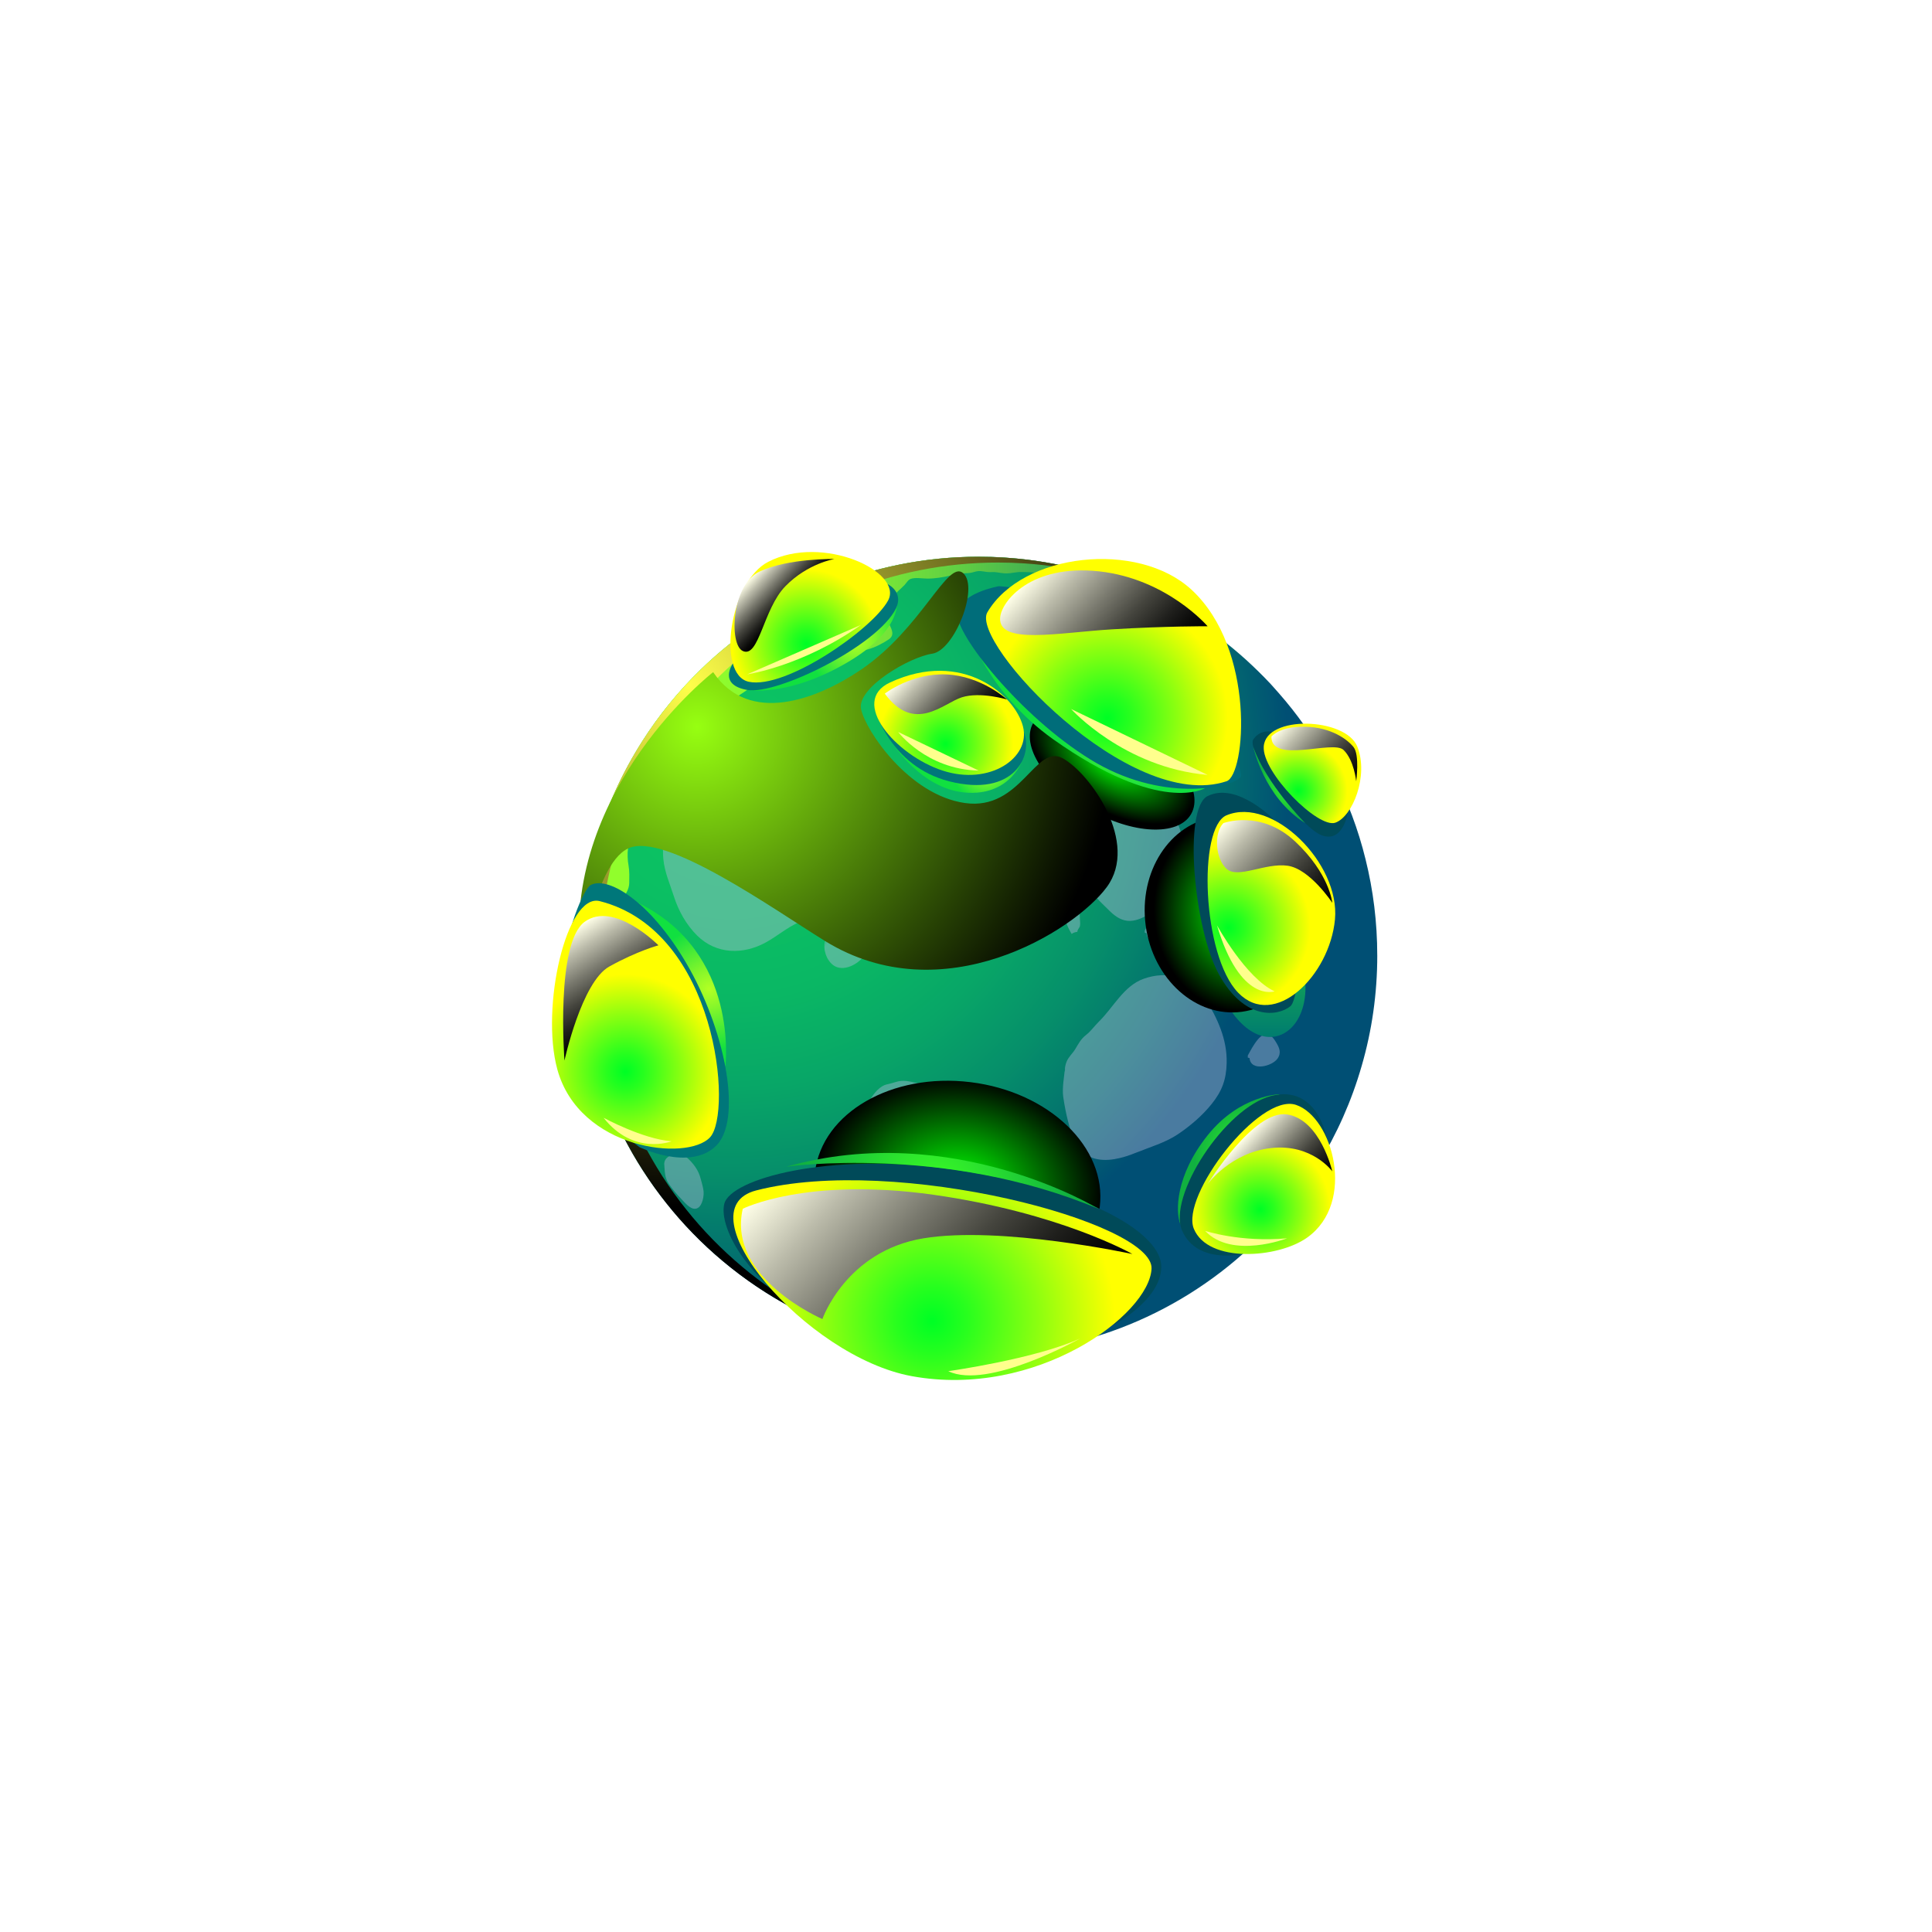 <svg width="280" height="280" viewBox="0 0 280 280" fill="none" xmlns="http://www.w3.org/2000/svg">
<g filter="url(#filter0_d_905_4969)">
<path fill-rule="evenodd" clip-rule="evenodd" d="M199.604 138.468C199.604 144.018 198.823 149.395 197.348 154.468C194.422 164.675 188.75 173.713 181.177 180.762C175.763 185.81 169.371 189.824 162.335 192.494C155.957 194.921 149.054 196.239 141.821 196.239C140.797 196.239 139.76 196.215 138.748 196.154H138.736C137.224 196.081 135.723 195.934 134.248 195.751C123.09 194.288 112.956 189.653 104.735 182.75C101.65 180.178 98.845 177.275 96.37 174.103C94.491 171.725 92.796 169.2 91.308 166.53C90.954 165.896 90.613 165.249 90.271 164.602C90.271 164.579 90.259 164.565 90.247 164.541C89.894 163.847 89.565 163.151 89.248 162.443H89.236C88.237 160.237 87.358 157.955 86.65 155.613C86.114 153.93 85.663 152.199 85.297 150.443C85.285 150.431 85.285 150.406 85.285 150.394C85.03 149.163 84.81 147.918 84.639 146.661C84.249 143.979 84.053 141.247 84.053 138.467C84.053 136.87 84.114 135.271 84.259 133.709C84.332 132.709 84.442 131.721 84.576 130.734C85.319 125.051 86.904 119.636 89.198 114.6C90.32 112.124 91.612 109.746 93.064 107.465C95.479 103.66 98.332 100.173 101.552 97.038C111.955 86.918 126.163 80.686 141.821 80.686C142.431 80.686 143.041 80.698 143.639 80.71C144.285 80.733 144.931 80.759 145.578 80.808C148.895 81.028 152.138 81.516 155.273 82.271C157.102 82.71 158.895 83.223 160.651 83.832C161.847 84.235 163.017 84.686 164.176 85.174C165.041 85.539 165.883 85.917 166.724 86.32C166.87 86.393 167.017 86.454 167.163 86.527C172.774 89.27 177.859 92.881 182.272 97.209C182.906 97.819 183.517 98.454 184.127 99.099C184.53 99.538 184.931 99.99 185.322 100.441C185.993 101.196 186.64 101.99 187.273 102.783C189.578 105.709 191.602 108.856 193.297 112.197C195.285 116.075 196.847 120.209 197.907 124.539C199.016 129.003 199.602 133.662 199.602 138.467L199.604 138.468Z" fill="url(#paint0_radial_905_4969)"/>
<g style="mix-blend-mode:multiply" opacity="0.4">
<path fill-rule="evenodd" clip-rule="evenodd" d="M98.579 112.61C97.482 114.856 96.642 116.688 96.424 119.142C96.264 120.939 95.96 122.69 96.137 124.507C96.324 126.409 97.072 128.062 97.646 129.857C98.329 131.992 99.436 134.002 101.045 135.594C103.809 138.331 107.716 138.384 110.993 136.58C112.668 135.659 114.061 134.421 115.831 133.632C118.266 132.546 120.563 131.523 122.253 129.352C124.095 126.986 124.786 124.205 125.091 121.252C125.272 119.486 125.516 117.835 125.125 116.072C124.817 114.685 124.244 113.26 123.54 112.028C123.001 111.086 122.38 110.134 121.708 109.279C120.73 108.036 119.677 107.609 118.288 106.977C117.435 106.59 116.759 106.148 115.785 106.114C114.713 106.077 113.494 106.061 112.434 106.188C111.16 106.341 110.033 106.817 108.834 107.221C107.692 107.606 106.503 107.839 105.389 108.307C104.27 108.776 103.206 109.121 102.036 109.457C100.554 109.882 99.358 110.29 98.241 111.398C97.978 111.658 97.54 111.995 97.325 112.292C96.904 112.867 97.04 113.482 98.579 112.615V112.61Z" fill="#B9BFE2"/>
<path fill-rule="evenodd" clip-rule="evenodd" d="M119.53 137.257C119.846 136.192 120.063 134.16 121.089 133.381C121.503 133.068 122.106 132.817 122.608 132.698C123.445 132.502 124.034 132.771 124.764 133.168C126.597 134.163 126.255 136.99 125.239 138.49C124.365 139.782 122.163 140.931 120.757 139.877C119.77 139.137 119.238 137.606 119.581 136.384C119.665 136.367 119.752 136.348 119.836 136.331L119.528 137.256L119.53 137.257Z" fill="#B9BFE2"/>
<path fill-rule="evenodd" clip-rule="evenodd" d="M154.345 154.819C154.24 155.957 153.911 157.708 154.092 158.963C154.267 160.162 154.492 161.353 154.794 162.526C155.327 164.602 156.091 167.019 158.338 167.81C160.335 168.513 162.723 167.834 164.604 167.073C166.614 166.259 168.868 165.613 170.682 164.403C172.492 163.192 174.264 161.674 175.617 159.981C177.1 158.125 177.722 156.472 177.778 154.043C177.856 150.612 176.443 147.595 174.687 144.722C172.745 141.549 169.158 140.622 165.725 141.86C162.851 142.897 161.369 145.992 159.269 148.05C158.612 148.695 158.128 149.422 157.429 149.967C156.628 150.59 156.323 151.239 155.822 152.064C155.42 152.722 154.882 153.129 154.573 153.881C154.184 154.831 154.348 155.962 154.348 154.821L154.345 154.819Z" fill="#B9BFE2"/>
<path fill-rule="evenodd" clip-rule="evenodd" d="M180.84 152.97C181.033 152.694 182.383 149.727 183.605 149.86C184.193 149.925 184.655 150.577 184.936 151.053C185.392 151.821 185.753 152.536 185.156 153.41C184.391 154.528 181.282 155.356 181.089 153.339C181.006 153.319 180.923 153.298 180.84 153.28V152.971V152.97Z" fill="#B9BFE2"/>
<path fill-rule="evenodd" clip-rule="evenodd" d="M133.842 91.321C134.035 91.045 135.384 88.078 136.607 88.212C137.195 88.276 137.657 88.928 137.938 89.404C138.394 90.173 138.754 90.888 138.158 91.761C137.393 92.879 134.284 93.707 134.09 91.69C134.008 91.67 133.925 91.651 133.842 91.631V91.323V91.321Z" fill="#B9BFE2"/>
<path fill-rule="evenodd" clip-rule="evenodd" d="M165.908 134.866C166.101 134.59 167.451 131.623 168.674 131.757C169.261 131.821 169.724 132.473 170.005 132.949C170.46 133.718 170.821 134.433 170.225 135.306C169.459 136.424 166.35 137.252 166.157 135.235C166.074 135.215 165.991 135.195 165.908 135.176V134.868V134.866Z" fill="#B9BFE2"/>
<path fill-rule="evenodd" clip-rule="evenodd" d="M158.042 120.62C157.349 122.476 156.506 123.621 157.073 125.379C157.347 126.233 157.471 127.125 157.713 127.985C158.187 129.664 159.496 130.687 160.672 131.879C162.225 133.454 163.608 133.941 165.691 132.942C166.375 132.615 166.987 132.155 167.593 131.709C168.523 131.025 168.899 130.57 169.447 129.545C169.932 128.639 170.069 127.794 170.435 126.851C170.828 125.833 171.268 125.025 171.302 123.896C171.334 122.81 171.414 121.628 171.124 120.585C170.751 119.244 170.039 118.067 169.317 116.9C168.682 115.873 167.93 114.89 166.977 114.121C166.184 113.481 165.171 113.494 164.198 113.288C162.516 112.932 160.081 114.293 159.185 115.675C157.928 117.614 157.249 119.874 158.043 120.62H158.042Z" fill="#B9BFE2"/>
<path fill-rule="evenodd" clip-rule="evenodd" d="M154.037 131.711C154.201 133.034 154.626 134.248 155.314 135.352C155.524 135.173 155.866 135.081 156.138 135.046C156.15 134.66 156.443 134.524 156.516 134.19C156.597 133.823 156.494 133.323 156.499 132.944C156.507 132.253 156.269 131.704 156.042 131.091C155.854 130.583 155.595 129.725 154.951 129.841C153.732 130.063 153.849 131.068 154.035 131.711H154.037Z" fill="#B9BFE2"/>
<path fill-rule="evenodd" clip-rule="evenodd" d="M96.268 168.682C96.352 169.732 96.305 170.614 96.884 171.5C97.46 172.381 98.175 173.18 98.901 173.94C99.391 174.452 100.293 175.536 101.126 175.07C101.809 174.689 102.038 173.321 101.966 172.631C101.909 172.076 101.706 171.459 101.57 170.912C101.413 170.276 101.148 169.668 100.774 169.129C100.136 168.213 98.64 166.508 97.348 167.331C96.979 167.566 96.603 167.742 96.405 168.125C96.217 168.487 96.269 168.873 96.269 168.682H96.268Z" fill="#B9BFE2"/>
<path fill-rule="evenodd" clip-rule="evenodd" d="M125.271 164.062C125.064 163.519 124.92 162.963 124.836 162.392C124.749 162.216 124.78 162.064 124.929 161.937C125.132 161.329 125.33 160.726 125.642 160.162C126.202 159.153 126.866 158.03 127.882 157.417C128.255 157.192 128.643 157.132 129.059 157.031C129.482 156.929 129.901 156.765 130.331 156.69C131.068 156.562 131.892 156.722 132.604 156.91C133.4 157.12 134.38 157.366 135.1 157.769C135.789 158.155 136.211 158.836 136.632 159.478C137.498 160.799 137.864 162.672 136.656 163.952C136.323 164.306 135.899 164.577 135.5 164.85C135.076 165.139 134.673 165.503 134.219 165.747C133.676 166.037 132.954 166.096 132.356 166.218C131.201 166.455 129.979 166.435 128.842 166.105C127.642 165.756 126.771 164.924 125.269 164.059L125.271 164.062Z" fill="#B9BFE2"/>
</g>
<path fill-rule="evenodd" clip-rule="evenodd" d="M175.41 117.929C175.41 117.929 172.301 123.555 173.957 133.62C177.642 156.018 189.958 152.597 189.162 142.199L175.41 117.929Z" fill="url(#paint1_linear_905_4969)"/>
<path style="mix-blend-mode:screen" fill-rule="evenodd" clip-rule="evenodd" d="M159.388 174.887C158.336 183.46 148.247 189.277 136.851 187.88C125.455 186.482 117.069 178.401 118.121 169.829C119.172 161.256 129.262 155.439 140.658 156.836C152.054 158.233 160.44 166.314 159.388 174.887Z" fill="url(#paint2_radial_905_4969)"/>
<path fill-rule="evenodd" clip-rule="evenodd" d="M167.161 86.532C166.972 86.552 166.78 86.572 166.591 86.611C165.939 86.732 165.429 86.672 164.787 86.491C164.326 86.361 163.994 86.171 163.503 86.09C162.802 85.98 162.15 85.678 161.449 85.588C160.707 85.489 160.066 85.197 159.364 84.947C158.814 84.747 158.523 84.816 157.991 84.947C157.459 85.087 157.088 84.867 156.618 84.666C156.086 84.435 155.556 84.395 154.993 84.284C153.53 83.983 152.077 83.512 150.624 83.141C149.722 82.911 148.89 82.911 147.969 82.901C147.247 82.891 146.595 83.101 145.874 83.101C145.393 83.101 144.981 83.021 144.501 82.95C144.009 82.86 143.508 82.96 143.017 82.891C142.285 82.781 141.894 82.671 141.152 82.901C140.602 83.08 140.17 83.062 139.62 83.091C139.008 83.121 138.318 83.28 137.716 83.421C136.634 83.671 135.452 83.871 134.339 83.851C133.659 83.851 132.656 83.661 132.004 83.892C131.582 84.042 131.372 84.493 131.083 84.794C130.522 85.375 129.83 85.897 129.359 86.549C128.888 87.201 128.356 87.871 128.397 88.693C128.438 89.404 128.768 90.236 129.078 90.888C129.398 91.578 129.508 92.21 128.797 92.671C127.904 93.262 126.873 93.804 125.85 94.093C125.169 94.293 124.558 94.413 123.985 93.922C123.775 93.741 123.645 93.391 123.384 93.252C123.113 93.111 122.834 93.252 122.543 93.341C121.821 93.551 121.12 93.792 120.388 93.912C119.938 93.981 119.547 94.222 119.106 94.303C118.575 94.403 118.194 94.012 117.643 94.142C116.871 94.324 116.1 94.644 115.298 94.684C114.727 94.715 114.006 94.464 113.523 94.173C113.242 94.012 113.172 93.853 112.852 93.943C112.592 94.004 112.2 94.324 112.06 94.523C111.87 94.794 111.799 95.145 111.609 95.426C111.409 95.736 111.218 96.037 111.039 96.368C110.708 97.01 110.317 97.611 109.895 98.181C109.594 98.583 109.384 99.123 109.054 99.494C108.883 99.694 108.512 99.834 108.292 99.985C107.691 100.407 107.059 100.786 106.478 101.238C105.355 102.121 104.293 103.093 103.15 103.944C102.278 104.596 101.055 104.977 100.063 105.387C99.442 105.638 98.8 105.819 98.178 106.078C97.978 106.158 97.607 106.249 97.436 106.398C97.216 106.588 97.096 106.94 96.894 107.199C96.353 107.861 95.782 108.522 95.372 109.284C95.121 109.724 94.971 110.176 94.811 110.657C94.591 111.309 94.241 111.911 94.019 112.561C93.568 113.924 93.477 115.347 92.977 116.7C92.686 117.492 92.266 118.214 91.905 118.935C91.284 120.158 91.194 121.611 91.013 122.964C90.913 123.757 90.952 124.668 91.093 125.44C91.243 126.272 91.203 127.134 91.192 127.985C91.182 128.888 90.612 129.769 90.039 130.451C89.517 131.083 88.727 131.323 88.146 131.884C87.655 132.365 87.064 132.917 86.854 133.598C86.764 133.899 86.844 134.239 86.794 134.56C86.664 135.271 86.484 135.943 86.383 136.665C86.273 137.557 86.252 138.399 86.252 139.3C86.252 139.75 86.222 140.212 86.242 140.663C86.263 141.093 86.422 141.494 86.452 141.926C86.473 142.228 86.412 142.528 86.452 142.829C86.511 143.169 86.642 143.52 86.723 143.852C86.923 144.653 87.074 145.435 87.225 146.236C87.365 146.978 87.655 147.71 87.887 148.431C88.207 149.413 88.418 150.426 88.608 151.447C88.759 152.209 88.749 153 88.859 153.772C88.948 154.394 89.089 155.026 89.12 155.647C89.15 156.589 88.92 157.532 88.91 158.484C88.899 160.087 89.541 161.691 89.912 163.234C90.022 163.664 90.132 164.106 90.252 164.536C86.285 156.699 84.049 147.84 84.049 138.46C84.049 127.054 87.357 116.422 93.059 107.462C95.484 103.653 98.331 100.166 101.546 97.038C111.96 86.923 126.162 80.689 141.825 80.689C143.088 80.689 144.331 80.73 145.573 80.809C153.28 81.301 160.575 83.306 167.16 86.532H167.161Z" fill="url(#paint3_linear_905_4969)"/>
<path style="mix-blend-mode:screen" fill-rule="evenodd" clip-rule="evenodd" d="M172.618 117.987C170.741 121.238 164.098 120.917 157.781 117.269C151.464 113.621 147.864 108.029 149.742 104.778C151.618 101.526 158.262 101.848 164.579 105.496C170.895 109.143 174.496 114.735 172.618 117.987Z" fill="url(#paint4_radial_905_4969)"/>
<path fill-rule="evenodd" clip-rule="evenodd" d="M185.47 158.585C185.47 158.585 179.702 158.668 175.014 164.541C170.327 170.414 170.367 175.614 171.041 177.358C171.715 179.102 185.47 158.585 185.47 158.585Z" fill="url(#paint5_radial_905_4969)"/>
<path style="mix-blend-mode:screen" fill-rule="evenodd" clip-rule="evenodd" d="M179.993 146.634C173.341 147.53 167.095 141.938 166.045 134.143C164.995 126.348 169.537 119.303 176.189 118.405C182.841 117.509 189.087 123.101 190.137 130.897C191.187 138.692 186.645 145.737 179.993 146.633V146.634Z" fill="url(#paint6_radial_905_4969)"/>
<path style="mix-blend-mode:screen" fill-rule="evenodd" clip-rule="evenodd" d="M107.564 183.59C101.591 178.589 96.64 172.396 93.082 165.38C90.847 160.97 89.164 156.24 88.122 151.28C88.112 151.269 88.112 151.249 88.112 151.229C87.311 147.379 86.879 143.391 86.879 139.303C86.879 127.897 90.186 117.266 95.888 108.305C98.314 104.496 101.16 101.01 104.376 97.882C114.79 87.761 128.99 81.528 144.655 81.528C145.918 81.528 147.159 81.568 148.402 81.648C152.319 81.898 156.128 82.547 159.791 83.541C155.276 82.061 150.511 81.126 145.574 80.809C144.331 80.73 143.088 80.689 141.826 80.689C126.162 80.689 111.962 86.923 101.548 97.045C98.331 100.171 95.485 103.66 93.06 107.469C87.358 116.429 84.051 127.061 84.051 138.466C84.051 142.556 84.481 146.544 85.284 150.392C85.284 150.412 85.284 150.433 85.294 150.443C86.335 155.403 88.02 160.135 90.254 164.543C93.812 171.558 98.762 177.752 104.735 182.753C111.066 188.064 118.539 192.03 126.736 194.244C119.645 191.93 113.159 188.286 107.564 183.592V183.59Z" fill="url(#paint7_radial_905_4969)"/>
<path fill-rule="evenodd" clip-rule="evenodd" d="M180.115 181.72C180.115 181.72 173.539 183.317 171.336 178.387C169.133 173.458 177.522 160.518 184.266 158.824C191.009 157.129 192.315 165.055 192.315 165.055L180.115 181.722V181.72Z" fill="#004A59"/>
<path fill-rule="evenodd" clip-rule="evenodd" d="M140.291 91.206C140.291 91.206 142.993 100.303 152.65 107.15C168.223 118.194 174.655 114.216 174.655 114.216L140.291 91.206Z" fill="url(#paint8_radial_905_4969)"/>
<path fill-rule="evenodd" clip-rule="evenodd" d="M161.468 191.971C161.468 191.971 168.166 188.455 168.306 183.68C168.445 178.904 158.196 172.379 138.209 169.502C119.902 166.867 105.902 170.894 104.979 174.437C104.055 177.979 108.83 186.606 118.536 190.919C128.241 195.233 156.496 194.406 161.471 191.969L161.468 191.971Z" fill="#004A59"/>
<path fill-rule="evenodd" clip-rule="evenodd" d="M129.459 107.86C129.459 107.86 133.533 114.304 139.857 114.862C146.181 115.421 148.05 110.464 148.05 110.464C148.05 110.464 133.649 110.351 129.459 107.86Z" fill="url(#paint9_radial_905_4969)"/>
<path fill-rule="evenodd" clip-rule="evenodd" d="M126.778 102.756C126.778 102.756 128.98 111.042 137.555 113.232C146.99 115.641 149.755 109.465 148.389 106.085C147.022 102.705 135.874 97.523 126.778 102.756Z" fill="#00777A"/>
<path fill-rule="evenodd" clip-rule="evenodd" d="M108.292 99.992C108.292 99.992 114.236 101.094 122.986 95.895C131.737 90.696 129.928 85.902 129.928 85.902L108.292 99.99V99.992Z" fill="url(#paint10_radial_905_4969)"/>
<path fill-rule="evenodd" clip-rule="evenodd" d="M106.216 96.173C106.216 96.173 103.987 99.235 108.292 99.992C112.597 100.749 127.151 93.607 129.835 88.208C132.521 82.808 118.409 79.778 106.214 96.175L106.216 96.173Z" fill="#00777A"/>
<path fill-rule="evenodd" clip-rule="evenodd" d="M144.793 84.952C144.793 84.952 139.069 85.937 138.761 88.911C138.453 91.885 147.821 103.77 158.018 110.063C168.215 116.356 178.198 114.232 179.739 112.688C181.28 111.142 166.414 86.5 144.795 84.954L144.793 84.952Z" fill="#006D7A"/>
<path fill-rule="evenodd" clip-rule="evenodd" d="M184.791 118.944C184.791 118.944 179.338 113.23 175.014 115.374C171.458 117.137 172.984 134.597 176.681 141.256C180.377 147.915 185.153 147.313 187.002 145.842C188.852 144.37 189.263 124.852 184.791 118.942V118.944Z" fill="#004A59"/>
<path fill-rule="evenodd" clip-rule="evenodd" d="M184.421 106.085C184.421 106.085 182.758 105.553 181.646 107.155C180.533 108.757 188.235 119.728 191.47 121.022C194.704 122.314 195.353 117.672 195.353 117.672L184.421 106.083V106.085Z" fill="#004A59"/>
<path fill-rule="evenodd" clip-rule="evenodd" d="M143.098 88.732C140.526 93.098 163.734 117.901 177.759 113.225C180.532 112.3 182.034 94.093 172.675 85.458C164.897 78.281 148.182 80.105 143.098 88.732Z" fill="url(#paint11_radial_905_4969)"/>
<path fill-rule="evenodd" clip-rule="evenodd" d="M177.759 118.156C173.563 119.913 174.216 138.49 179.454 143.882C184.692 149.274 192.703 141.418 193.473 133.254C194.244 125.09 184.384 115.386 177.761 118.158L177.759 118.156Z" fill="url(#paint12_radial_905_4969)"/>
<path fill-rule="evenodd" clip-rule="evenodd" d="M183.151 108.195C182.901 111.963 191.014 120.089 193.516 119.233C196.017 118.378 198.403 112.405 196.708 108.195C195.013 103.983 183.46 103.574 183.151 108.195Z" fill="url(#paint13_radial_905_4969)"/>
<path fill-rule="evenodd" clip-rule="evenodd" d="M109.586 172.528C98.74 175.322 116.754 196.645 132.162 199.448C150.186 202.727 166.582 190.562 166.89 183.856C167.199 177.15 129.919 167.29 109.584 172.528H109.586Z" fill="url(#paint14_radial_905_4969)"/>
<path fill-rule="evenodd" clip-rule="evenodd" d="M173.029 178.105C171.038 173.339 182.503 158.355 187.819 160.125C193.135 161.894 196.599 174.284 189.436 179.368C185.172 182.394 175.109 183.08 173.029 178.105Z" fill="url(#paint15_radial_905_4969)"/>
<path fill-rule="evenodd" clip-rule="evenodd" d="M108.515 98.806C113.829 99.963 126.402 91.221 128.697 87.052C130.993 82.882 119.244 77.358 111.333 81.424C105.733 84.303 103.802 97.782 108.515 98.806Z" fill="url(#paint16_radial_905_4969)"/>
<path fill-rule="evenodd" clip-rule="evenodd" d="M128.99 98.91C123.066 101.657 129.765 109.423 136.587 111.67C143.408 113.918 149.417 109.833 148.26 105.291C147.105 100.747 139.479 94.048 128.99 98.91Z" fill="url(#paint17_radial_905_4969)"/>
<path fill-rule="evenodd" clip-rule="evenodd" d="M113.97 169.088C113.97 169.088 136.827 165.805 159.202 175.199C159.202 175.199 138.135 162.257 113.97 169.088Z" fill="url(#paint18_radial_905_4969)"/>
<path fill-rule="evenodd" clip-rule="evenodd" d="M181.646 108.273C181.646 108.273 183.156 115.545 189.162 119.296C189.162 119.296 183.478 113.599 181.646 108.273Z" fill="url(#paint19_radial_905_4969)"/>
<path style="mix-blend-mode:screen" fill-rule="evenodd" clip-rule="evenodd" d="M84.049 138.465C84.315 141.398 85.768 125.518 91.014 122.971C96.261 120.424 112.222 131.847 119.582 136.385C136.585 146.87 155.679 134.966 160.404 128.563C165.129 122.16 158.047 112.141 154.04 109.911C150.033 107.68 148.014 117.535 139.859 116.382C131.703 115.228 125.428 105.855 124.791 102.762C124.155 99.67 131.857 95.203 135.091 94.74C138.326 94.278 141.891 85.213 139.623 83.094C137.356 80.975 133.628 91.052 124.791 97.049C118.454 101.348 108.595 105.169 103.357 97.413C103.357 97.413 81.846 114.102 84.051 138.465H84.049Z" fill="url(#paint20_radial_905_4969)"/>
<path style="mix-blend-mode:screen" fill-rule="evenodd" clip-rule="evenodd" d="M144.948 89.545C144.697 93.496 153.381 91.678 161.18 91.206C168.978 90.733 175.014 90.762 175.014 90.762C175.014 90.762 169.143 83.885 159.3 82.806C149.457 81.727 145.1 87.121 144.948 89.545Z" fill="url(#paint21_linear_905_4969)"/>
<path style="mix-blend-mode:screen" fill-rule="evenodd" clip-rule="evenodd" d="M107.65 94.347C110.016 95.431 110.595 88.257 113.829 84.952C117.064 81.646 120.915 81.016 120.915 81.016C120.915 81.016 114.292 80.886 110.133 82.806C105.973 84.727 105.638 93.424 107.65 94.347Z" fill="url(#paint22_linear_905_4969)"/>
<path style="mix-blend-mode:screen" fill-rule="evenodd" clip-rule="evenodd" d="M128.233 100.527C128.233 100.527 132.084 97.513 137.168 97.745C142.251 97.975 145.945 101.377 145.945 101.377C145.945 101.377 142.097 100.21 139.401 101.057C136.705 101.904 132.546 106.392 128.233 100.529V100.527Z" fill="url(#paint23_linear_905_4969)"/>
<path style="mix-blend-mode:screen" fill-rule="evenodd" clip-rule="evenodd" d="M177.297 119.296C177.297 119.296 182.689 117.267 187.695 121.948C192.701 126.629 193.087 130.844 193.087 130.844C193.087 130.844 189.853 125.928 186.616 125.469C183.382 125.01 179.416 127.398 177.778 125.935C176.14 124.471 175.885 120.746 177.297 119.296Z" fill="url(#paint24_linear_905_4969)"/>
<path style="mix-blend-mode:screen" fill-rule="evenodd" clip-rule="evenodd" d="M184.264 106.756C184.264 106.756 185.402 105.232 189.16 105.321C192.918 105.411 195.263 107.14 196.168 108.273C197.072 109.406 196.552 113.23 196.552 113.23C196.552 113.23 196.244 110.144 194.703 108.679C193.162 107.216 184.22 110.759 184.262 106.754L184.264 106.756Z" fill="url(#paint25_linear_905_4969)"/>
<path style="mix-blend-mode:screen" fill-rule="evenodd" clip-rule="evenodd" d="M175.014 171.61C175.014 171.61 181.717 160.756 186.54 161.512C191.363 162.267 193.087 169.762 193.087 169.762C193.087 169.762 190.183 165.742 184.264 166.379C178.345 167.017 175.014 171.61 175.014 171.61Z" fill="url(#paint26_linear_905_4969)"/>
<path style="mix-blend-mode:screen" fill-rule="evenodd" clip-rule="evenodd" d="M107.65 175.183C107.65 175.183 116.847 170.55 135.242 173.149C153.637 175.749 164.111 181.741 164.111 181.741C164.111 181.741 145.073 177.617 133.842 179.466C122.61 181.316 119.188 191.167 119.188 191.167C119.188 191.167 105.321 185.228 107.65 175.183Z" fill="url(#paint27_linear_905_4969)"/>
<path fill-rule="evenodd" clip-rule="evenodd" d="M137.432 198.721C137.432 198.721 150.126 196.936 156.548 193.978C156.548 193.978 143.163 201.494 137.432 198.721Z" fill="#FFFF8D"/>
<path fill-rule="evenodd" clip-rule="evenodd" d="M174.655 178.387C174.655 178.387 179.763 180.083 186.54 179.466C186.54 179.466 178.552 182.542 174.655 178.387Z" fill="#FFFF8D"/>
<path fill-rule="evenodd" clip-rule="evenodd" d="M176.377 134.107C176.377 134.107 180.548 141.743 184.731 143.676C184.731 143.676 179.751 145.44 176.377 134.107Z" fill="#FFFF8D"/>
<path fill-rule="evenodd" clip-rule="evenodd" d="M155.234 102.756C155.234 102.756 162.873 111.235 175.014 112.307L155.234 102.756Z" fill="#FFFF8D"/>
<path fill-rule="evenodd" clip-rule="evenodd" d="M130.167 106.085C130.167 106.085 134.257 111.518 141.827 111.674L130.167 106.085Z" fill="#FFFF8D"/>
<path fill-rule="evenodd" clip-rule="evenodd" d="M108.292 97.731C108.292 97.731 116.338 96.551 124.788 90.562L108.292 97.731Z" fill="#FFFF8D"/>
<path fill-rule="evenodd" clip-rule="evenodd" d="M92.447 130.825C92.447 130.825 101.355 137.779 105.116 154.599C105.116 154.599 107.272 138.085 92.447 130.825Z" fill="url(#paint28_radial_905_4969)"/>
<path fill-rule="evenodd" clip-rule="evenodd" d="M92.679 166.257C92.679 166.257 99.933 169.771 103.751 166.091C107.57 162.411 105.228 149.945 99.982 140.504C94.735 131.062 88.31 126.886 85.623 128.255C83.77 129.198 73.968 152.685 92.679 166.257Z" fill="#00777A"/>
<path fill-rule="evenodd" clip-rule="evenodd" d="M86.913 130.597C82.117 129.386 78.318 145.965 80.764 154.956C83.944 166.645 99.596 168.375 102.9 164.833C106.204 161.29 103.965 134.9 86.913 130.597Z" fill="url(#paint29_radial_905_4969)"/>
<path style="mix-blend-mode:screen" fill-rule="evenodd" clip-rule="evenodd" d="M81.809 153.708C81.809 153.708 80.49 136.66 84.745 133.586C89.001 130.512 95.426 137.002 95.426 137.002C95.426 137.002 92.341 137.831 88.312 140.069C84.283 142.306 81.807 153.706 81.807 153.706L81.809 153.708Z" fill="url(#paint30_linear_905_4969)"/>
<path fill-rule="evenodd" clip-rule="evenodd" d="M87.478 162.001C87.478 162.001 93.131 165.07 97.326 165.407C97.326 165.407 91.838 167.534 87.478 162.001Z" fill="#FFFF8D"/>
</g>
<defs>
<filter id="filter0_d_905_4969" x="0" y="0.002" width="279.604" height="279.997" filterUnits="userSpaceOnUse" color-interpolation-filters="sRGB">
<feFlood flood-opacity="0" result="BackgroundImageFix"/>
<feColorMatrix in="SourceAlpha" type="matrix" values="0 0 0 0 0 0 0 0 0 0 0 0 0 0 0 0 0 0 127 0" result="hardAlpha"/>
<feOffset/>
<feGaussianBlur stdDeviation="40"/>
<feComposite in2="hardAlpha" operator="out"/>
<feColorMatrix type="matrix" values="0 0 0 0 0.278 0 0 0 0 0.992 0 0 0 0 0.118 0 0 0 1 0"/>
<feBlend mode="normal" in2="BackgroundImageFix" result="effect1_dropShadow_905_4969"/>
<feBlend mode="normal" in="SourceGraphic" in2="effect1_dropShadow_905_4969" result="shape"/>
</filter>
<radialGradient id="paint0_radial_905_4969" cx="0" cy="0" r="1" gradientUnits="userSpaceOnUse" gradientTransform="translate(106.044 111.442) scale(92.809)">
<stop stop-color="#0CC463"/>
<stop offset="0.21" stop-color="#0BC063"/>
<stop offset="0.36" stop-color="#0AB764"/>
<stop offset="0.5" stop-color="#08A667"/>
<stop offset="0.63" stop-color="#068F6A"/>
<stop offset="0.76" stop-color="#03716E"/>
<stop offset="0.87" stop-color="#004F74"/>
</radialGradient>
<linearGradient id="paint1_linear_905_4969" x1="181.334" y1="150.285" x2="181.334" y2="117.929" gradientUnits="userSpaceOnUse">
<stop stop-color="#007C6F"/>
<stop offset="0.66" stop-color="#29D73A"/>
<stop offset="0.99" stop-color="#3BFF24"/>
</linearGradient>
<radialGradient id="paint2_radial_905_4969" cx="0" cy="0" r="1" gradientUnits="userSpaceOnUse" gradientTransform="translate(139.153 171.683) rotate(6.99) scale(20.826 15.589)">
<stop stop-color="#00FF00"/>
<stop offset="1"/>
</radialGradient>
<linearGradient id="paint3_linear_905_4969" x1="84.049" y1="122.615" x2="167.161" y2="122.615" gradientUnits="userSpaceOnUse">
<stop offset="0.01" stop-color="#92FF2C"/>
<stop offset="0.23" stop-color="#8FFC2D"/>
<stop offset="0.39" stop-color="#85F231"/>
<stop offset="0.54" stop-color="#75E339"/>
<stop offset="0.67" stop-color="#5FCD44"/>
<stop offset="0.8" stop-color="#42B052"/>
<stop offset="0.91" stop-color="#1E8E63"/>
<stop offset="1" stop-color="#007072"/>
</linearGradient>
<radialGradient id="paint4_radial_905_4969" cx="0" cy="0" r="1" gradientUnits="userSpaceOnUse" gradientTransform="translate(161.083 110.584) rotate(30) scale(13.186 6.784)">
<stop stop-color="#00FF00"/>
<stop offset="1"/>
</radialGradient>
<radialGradient id="paint5_radial_905_4969" cx="0" cy="0" r="1" gradientUnits="userSpaceOnUse" gradientTransform="translate(181.353 167.663) scale(8.295 8.295)">
<stop offset="0.01" stop-color="#3BFF24"/>
<stop offset="0.53" stop-color="#25D732"/>
<stop offset="1" stop-color="#11B140"/>
</radialGradient>
<radialGradient id="paint6_radial_905_4969" cx="0" cy="0" r="1" gradientUnits="userSpaceOnUse" gradientTransform="translate(179.387 132.381) rotate(82.33) scale(14.268 12.132)">
<stop stop-color="#00FF00"/>
<stop offset="1"/>
</radialGradient>
<radialGradient id="paint7_radial_905_4969" cx="0" cy="0" r="1" gradientUnits="userSpaceOnUse" gradientTransform="translate(99.604 99.14) scale(76.047 76.047)">
<stop stop-color="#FFFF4A"/>
<stop offset="1"/>
</radialGradient>
<radialGradient id="paint8_radial_905_4969" cx="0" cy="0" r="1" gradientUnits="userSpaceOnUse" gradientTransform="translate(165.068 102.605) scale(12.175)">
<stop offset="0.02" stop-color="#B0FF24"/>
<stop offset="0.29" stop-color="#88F72A"/>
<stop offset="0.89" stop-color="#24E33C"/>
<stop offset="1" stop-color="#11E040"/>
</radialGradient>
<radialGradient id="paint9_radial_905_4969" cx="0" cy="0" r="1" gradientUnits="userSpaceOnUse" gradientTransform="translate(142.863 111.247) scale(4.954)">
<stop offset="0.02" stop-color="#B0FF24"/>
<stop offset="0.29" stop-color="#88F72A"/>
<stop offset="0.89" stop-color="#24E33C"/>
<stop offset="1" stop-color="#11E040"/>
</radialGradient>
<radialGradient id="paint10_radial_905_4969" cx="0" cy="0" r="1" gradientUnits="userSpaceOnUse" gradientTransform="translate(124.004 92.723) scale(7.453)">
<stop offset="0.02" stop-color="#B0FF24"/>
<stop offset="0.29" stop-color="#88F72A"/>
<stop offset="0.89" stop-color="#24E33C"/>
<stop offset="1" stop-color="#11E040"/>
</radialGradient>
<radialGradient id="paint11_radial_905_4969" cx="0" cy="0" r="1" gradientUnits="userSpaceOnUse" gradientTransform="translate(160.469 104.071) scale(17.468)">
<stop offset="0.01" stop-color="#00FF24"/>
<stop offset="0.19" stop-color="#27FF1E"/>
<stop offset="0.58" stop-color="#8CFF10"/>
<stop offset="1" stop-color="#FFFF00"/>
</radialGradient>
<radialGradient id="paint12_radial_905_4969" cx="0" cy="0" r="1" gradientUnits="userSpaceOnUse" gradientTransform="translate(178.025 134.438) scale(11.861 11.861)">
<stop offset="0.01" stop-color="#00FF24"/>
<stop offset="0.19" stop-color="#27FF1E"/>
<stop offset="0.58" stop-color="#8CFF10"/>
<stop offset="1" stop-color="#FFFF00"/>
</radialGradient>
<radialGradient id="paint13_radial_905_4969" cx="0" cy="0" r="1" gradientUnits="userSpaceOnUse" gradientTransform="translate(188.132 114.63) scale(7.138 7.138)">
<stop offset="0.01" stop-color="#00FF24"/>
<stop offset="0.19" stop-color="#27FF1E"/>
<stop offset="0.58" stop-color="#8CFF10"/>
<stop offset="1" stop-color="#FFFF00"/>
</radialGradient>
<radialGradient id="paint14_radial_905_4969" cx="0" cy="0" r="1" gradientUnits="userSpaceOnUse" gradientTransform="translate(135.081 191.404) scale(26.517 26.517)">
<stop offset="0.01" stop-color="#00FF24"/>
<stop offset="0.19" stop-color="#27FF1E"/>
<stop offset="0.58" stop-color="#8CFF10"/>
<stop offset="1" stop-color="#FFFF00"/>
</radialGradient>
<radialGradient id="paint15_radial_905_4969" cx="0" cy="0" r="1" gradientUnits="userSpaceOnUse" gradientTransform="translate(182.631 175.278) scale(10.169)">
<stop offset="0.01" stop-color="#00FF24"/>
<stop offset="0.19" stop-color="#27FF1E"/>
<stop offset="0.58" stop-color="#8CFF10"/>
<stop offset="1" stop-color="#FFFF00"/>
</radialGradient>
<radialGradient id="paint16_radial_905_4969" cx="0" cy="0" r="1" gradientUnits="userSpaceOnUse" gradientTransform="translate(116.849 93.296) scale(10.764 10.764)">
<stop offset="0.01" stop-color="#00FF24"/>
<stop offset="0.19" stop-color="#27FF1E"/>
<stop offset="0.58" stop-color="#8CFF10"/>
<stop offset="1" stop-color="#FFFF00"/>
</radialGradient>
<radialGradient id="paint17_radial_905_4969" cx="0" cy="0" r="1" gradientUnits="userSpaceOnUse" gradientTransform="translate(137.015 107.826) scale(9.848 9.848)">
<stop offset="0.01" stop-color="#00FF24"/>
<stop offset="0.19" stop-color="#27FF1E"/>
<stop offset="0.58" stop-color="#8CFF10"/>
<stop offset="1" stop-color="#FFFF00"/>
</radialGradient>
<radialGradient id="paint18_radial_905_4969" cx="0" cy="0" r="1" gradientUnits="userSpaceOnUse" gradientTransform="translate(135.462 172.794) scale(19.201 19.201)">
<stop offset="0.01" stop-color="#3BFF24"/>
<stop offset="0.53" stop-color="#25D732"/>
<stop offset="1" stop-color="#11B140"/>
</radialGradient>
<radialGradient id="paint19_radial_905_4969" cx="0" cy="0" r="1" gradientUnits="userSpaceOnUse" gradientTransform="translate(187.065 113.574) scale(4.755)">
<stop offset="0.01" stop-color="#3BFF24"/>
<stop offset="0.53" stop-color="#25D732"/>
<stop offset="1" stop-color="#11B140"/>
</radialGradient>
<radialGradient id="paint20_radial_905_4969" cx="0" cy="0" r="1" gradientUnits="userSpaceOnUse" gradientTransform="translate(100.979 105.321) scale(60.268 60.268)">
<stop stop-color="#97FF11"/>
<stop offset="1"/>
</radialGradient>
<linearGradient id="paint21_linear_905_4969" x1="150.843" y1="81.949" x2="167.979" y2="98.186" gradientUnits="userSpaceOnUse">
<stop stop-color="#FFFFE8"/>
<stop offset="0.2" stop-color="#BBBBAA"/>
<stop offset="0.42" stop-color="#79796E"/>
<stop offset="0.61" stop-color="#45453E"/>
<stop offset="0.78" stop-color="#1F1F1C"/>
<stop offset="0.91" stop-color="#080807"/>
<stop offset="1"/>
</linearGradient>
<linearGradient id="paint22_linear_905_4969" x1="109.418" y1="83.109" x2="114.632" y2="88.049" gradientUnits="userSpaceOnUse">
<stop stop-color="#FFFFE8"/>
<stop offset="0.2" stop-color="#BBBBAA"/>
<stop offset="0.42" stop-color="#79796E"/>
<stop offset="0.61" stop-color="#45453E"/>
<stop offset="0.78" stop-color="#1F1F1C"/>
<stop offset="0.91" stop-color="#080807"/>
<stop offset="1"/>
</linearGradient>
<linearGradient id="paint23_linear_905_4969" x1="132.15" y1="96.393" x2="141.908" y2="105.638" gradientUnits="userSpaceOnUse">
<stop stop-color="#FFFFE8"/>
<stop offset="0.2" stop-color="#BBBBAA"/>
<stop offset="0.42" stop-color="#79796E"/>
<stop offset="0.61" stop-color="#45453E"/>
<stop offset="0.78" stop-color="#1F1F1C"/>
<stop offset="0.91" stop-color="#080807"/>
<stop offset="1"/>
</linearGradient>
<linearGradient id="paint24_linear_905_4969" x1="177.551" y1="119.028" x2="191.638" y2="132.375" gradientUnits="userSpaceOnUse">
<stop stop-color="#FFFFE8"/>
<stop offset="0.2" stop-color="#BBBBAA"/>
<stop offset="0.42" stop-color="#79796E"/>
<stop offset="0.61" stop-color="#45453E"/>
<stop offset="0.78" stop-color="#1F1F1C"/>
<stop offset="0.91" stop-color="#080807"/>
<stop offset="1"/>
</linearGradient>
<linearGradient id="paint25_linear_905_4969" x1="186.506" y1="104.383" x2="196.218" y2="113.584" gradientUnits="userSpaceOnUse">
<stop stop-color="#FFFFE8"/>
<stop offset="0.2" stop-color="#BBBBAA"/>
<stop offset="0.42" stop-color="#79796E"/>
<stop offset="0.61" stop-color="#45453E"/>
<stop offset="0.78" stop-color="#1F1F1C"/>
<stop offset="0.91" stop-color="#080807"/>
<stop offset="1"/>
</linearGradient>
<linearGradient id="paint26_linear_905_4969" x1="179.984" y1="165.163" x2="189.184" y2="173.881" gradientUnits="userSpaceOnUse">
<stop stop-color="#FFFFE8"/>
<stop offset="0.2" stop-color="#BBBBAA"/>
<stop offset="0.42" stop-color="#79796E"/>
<stop offset="0.61" stop-color="#45453E"/>
<stop offset="0.78" stop-color="#1F1F1C"/>
<stop offset="0.91" stop-color="#080807"/>
<stop offset="1"/>
</linearGradient>
<linearGradient id="paint27_linear_905_4969" x1="117.582" y1="164.701" x2="150.607" y2="195.991" gradientUnits="userSpaceOnUse">
<stop stop-color="#FFFFE8"/>
<stop offset="0.2" stop-color="#BBBBAA"/>
<stop offset="0.42" stop-color="#79796E"/>
<stop offset="0.61" stop-color="#45453E"/>
<stop offset="0.78" stop-color="#1F1F1C"/>
<stop offset="0.91" stop-color="#080807"/>
<stop offset="1"/>
</linearGradient>
<radialGradient id="paint28_radial_905_4969" cx="0" cy="0" r="1" gradientUnits="userSpaceOnUse" gradientTransform="translate(102.763 143.325) rotate(14.16) scale(8.993)">
<stop offset="0.02" stop-color="#B0FF24"/>
<stop offset="0.29" stop-color="#88F72A"/>
<stop offset="0.89" stop-color="#24E33C"/>
<stop offset="1" stop-color="#11E040"/>
</radialGradient>
<radialGradient id="paint29_radial_905_4969" cx="0" cy="0" r="1" gradientUnits="userSpaceOnUse" gradientTransform="translate(90.639 155.311) rotate(14.16) scale(14.122)">
<stop offset="0.01" stop-color="#00FF24"/>
<stop offset="0.19" stop-color="#27FF1E"/>
<stop offset="0.58" stop-color="#8CFF10"/>
<stop offset="1" stop-color="#FFFF00"/>
</radialGradient>
<linearGradient id="paint30_linear_905_4969" x1="82.188" y1="135.21" x2="90.451" y2="148.239" gradientUnits="userSpaceOnUse">
<stop stop-color="#FFFFE8"/>
<stop offset="0.2" stop-color="#BBBBAA"/>
<stop offset="0.42" stop-color="#79796E"/>
<stop offset="0.61" stop-color="#45453E"/>
<stop offset="0.78" stop-color="#1F1F1C"/>
<stop offset="0.91" stop-color="#080807"/>
<stop offset="1"/>
</linearGradient>
</defs>
</svg>
